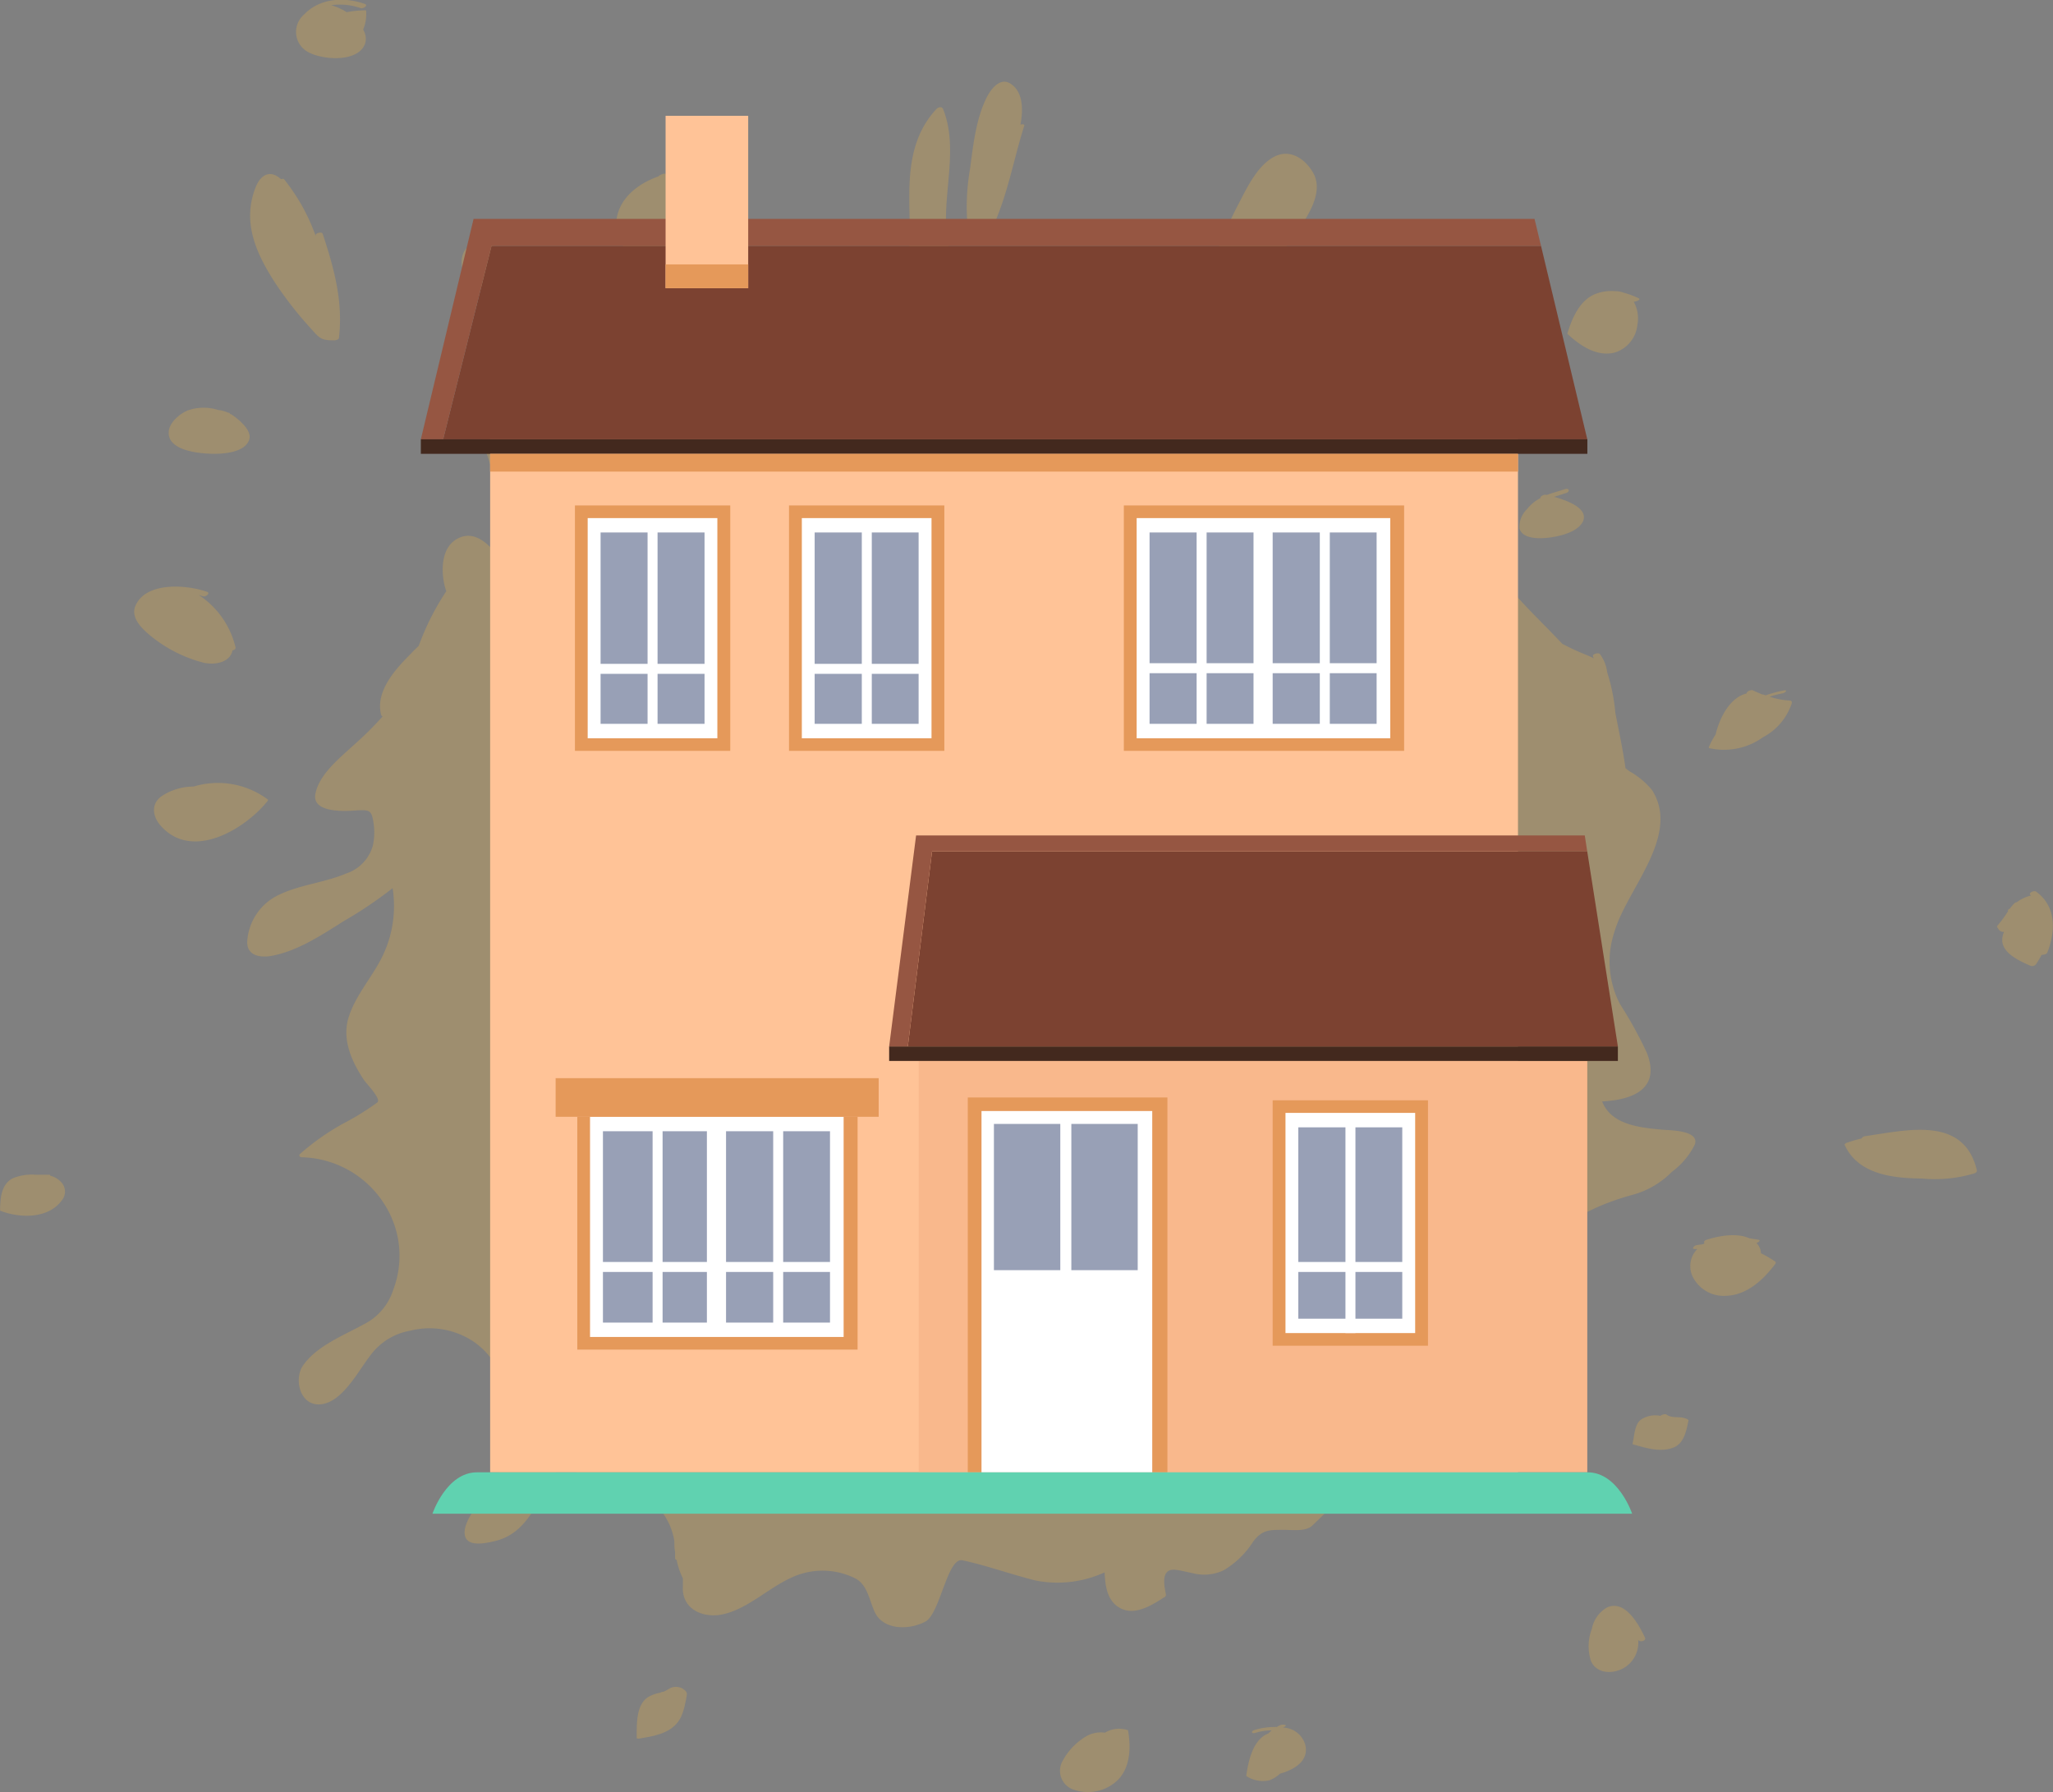 <svg xmlns="http://www.w3.org/2000/svg" viewBox="0 0 252.99 220.84"><rect x="0" y="0" width="252.99" height="220.84" fill="#808080" stroke="none"/><defs><style>.cls-1{fill:none;}.cls-2{opacity:0.25;}.cls-3{fill:#f7b73b;}.cls-4{fill:#ffc397;}.cls-5{fill:#e5995a;}.cls-6{fill:#fff;}.cls-7{fill:#98a0b6;}.cls-8{fill:#7c4231;}.cls-9{fill:#965642;}.cls-10{fill:#f9b88c;}.cls-11{fill:#43291e;}.cls-12{fill:#60d2b0;}</style></defs><title>Free</title><g id="Layer_2" data-name="Layer 2"><g id="Layer_1-2" data-name="Layer 1"><g id="Free"><rect class="cls-1" x="21.09" y="5.02" width="210.8" height="210.8"/><g class="cls-2"><path class="cls-3" d="M190,154c.05-.11.12-.22.18-.34,2.48-3.44,7.35-5.46,11.17-6.48a10.76,10.76,0,0,0,4.67-2.78,9.45,9.45,0,0,0,2.82-3.34c.66-1.78-3-1.78-3.89-1.85-2.78-.26-6.37-.56-7.52-3.49,3.79-.2,7.25-1.54,5.51-6a50,50,0,0,0-3.31-6,11.36,11.36,0,0,1-.7-8.84c1.5-5.29,8.24-11.89,4.65-17.53a9.84,9.84,0,0,0-2.77-2.31c-.18-.12-.34-.26-.5-.39-.32-2.29-.81-4.55-1.25-6.8a23,23,0,0,0-1-5,4.81,4.81,0,0,0-.92-2.28c-.16-.17-.92,0-.84.28,0,.09.06.18.1.27-.54-.28-1.11-.5-1.66-.73-.76-.32-1.49-.68-2.22-1.06-2.46-2.62-5.12-5.06-7.36-7.93-.46-.59-1.29-1.43-1.29-2.24,0-1,1-2.29,1.38-3.22s.58-2-.35-2.65c-.38-.26-3-1.93-4.06-1.79a6.51,6.51,0,0,0-2.07-2.11c-1.83-1.16-1.11-2.5-.26-4.27a6.2,6.2,0,0,1,3.79-3.54,19.77,19.77,0,0,0,4-1.88c2.14-1.52,1.22-4.33-.45-5.85s-4.78-.15-6.49.68c-3.48,1.69-6.61,4-10,5.87a12.81,12.81,0,0,1-4.73,1.7c-.76.07-.72.14-.49-.36s.49-1.18.72-1.78a17.93,17.93,0,0,0,.82-2.86c1.14-5.88-6-3.64-9.32-4.44s-2.57-4.76-1.4-7.07c1.45-2.88,3.76-5.24,5.5-7.94,1.12-1.75,2.54-4.25,1.37-6.34-.94-1.67-2.73-2.94-4.62-2.09-2.18,1-3.54,3.89-4.57,5.88C151.1,28,150,31,148.69,34c-.93,2.22-2.17,4.07-2.71,6.46-.66,2.9-4.43,2.54-6.71,1.84-2.68-.82-3.28-3.54-2.94-6,0-.22-.23-.31-.4-.29-5.71.64-12.76,3.75-17.1-1.65-4.88-6.07.1-14.2-2.62-20.94-.14-.33-.61-.22-.8,0-2.88,3.06-3.37,6.95-3.36,11,0,4.34.61,9.17-2.32,12.72a20.69,20.69,0,0,0-4.36-3.05.54.54,0,0,0-.77.28c-1.87,9.23-11.68,15.85-20.58,17-4.64.59-12.55.42-13.52,6.19a27.09,27.09,0,0,1-4.63-6c-.05-.11-.25-.14-.35-.13a2.19,2.19,0,0,0-1.81,1.21c-.56.92-3.12.14-4.23.13-.19,0-.56.2-.47.44,1.89,5.08,3.7,10.65,2.9,16.12-1.16-1.8-3.06-4-5.24-3.1S54.3,69.88,54.75,72a5.82,5.82,0,0,0,.25.84,31.8,31.8,0,0,0-3.4,6.74c-.35.33-.69.66-1,1-1.88,1.88-4.39,4.62-3.63,7.52a.29.29,0,0,0,.18.18,42.12,42.12,0,0,1-3.61,3.57c-1.67,1.55-4.25,3.59-4.68,6s3.92,2.11,5.19,2c1.62-.09,1.76.09,2,1.69a7.48,7.48,0,0,1-.12,2.71,5.05,5.05,0,0,1-3.24,3.37C40,108.76,37,109,34.39,110.25a6.81,6.81,0,0,0-3.92,5.68c-.12,1.76,1.46,2.1,2.87,1.87,3.26-.54,6.38-2.64,9.12-4.36a50.38,50.38,0,0,0,5.92-4,14.16,14.16,0,0,1-1.76,9.34c-1.23,2.18-2.88,4.12-3.65,6.54-.88,2.79.39,5.54,1.93,7.83.25.36,2.12,2.29,1.6,2.69a32.36,32.36,0,0,1-3.75,2.36,29.47,29.47,0,0,0-5.79,4c-.18.18,0,.39.2.4a12.39,12.39,0,0,1,11.58,8.77,11.79,11.79,0,0,1-.29,7.58,7.17,7.17,0,0,1-3.7,4.27c-2.47,1.36-5.78,2.65-7.43,5.07-1.09,1.6-.41,4.81,2,4.76,2.76-.06,4.78-4.05,6.23-5.91a7.73,7.73,0,0,1,5-3.17,9.76,9.76,0,0,1,7.6,1.21c3.51,2.24,5,6.8,4.91,10.76,0,3.54-1.67,5.81-3.58,8.59-.76,1.11-2.51,3.18-2.19,4.68s2.76.91,3.78.66c5.72-1.44,5.57-8.9,10.57-11.46-.51,2-.61,4.16-1.2,6.19-.12.4.66.17.79.06,1.18-1.05,2.66-1.4,4-2.21.87-.54,3.13,1.18,3.87,1.64a8.2,8.2,0,0,1,4,5.81c0,.44,0,.88.09,1.31,0,.25,0,.51,0,.76a.22.22,0,0,0,.19.24,9.28,9.28,0,0,0,.77,2.28h0c0,.33,0,.65,0,1C84,198,86.17,199.29,88.6,199c3.24-.46,6-3.3,8.94-4.61a9,9,0,0,1,7.91.13c1.42.76,1.7,2.68,2.29,4,1,2.38,4.31,2.38,6.33,1.27,1.78-1,2.68-7.93,4.54-7.53,3,.65,6,1.74,9,2.49a14,14,0,0,0,8.51-1c.07,1.78.36,3.75,2.17,4.52s3.88-.63,5.24-1.49a.31.31,0,0,0,.15-.3c-.19-1-.73-3.25,1.18-3.05.72.08,1.45.29,2.16.43a5.62,5.62,0,0,0,3.79-.38,10.91,10.91,0,0,0,3.61-3.51c1.13-1.5,2-1.46,3.87-1.46,1,0,2.61.23,3.42-.52a65,65,0,0,0,5.15-5.47c3.22-3.75,6.37-7.77,11-9.91,2.21-1,5.11-1.75,7.39-.66,1.19.57,2.24,1.4,3.48,1.87,2.9,1.1,3.64-2.81,4-4.75.59-3.68-2.19-5.41-3.58-8.34C188.07,158.59,189,156,190,154Z"/><path class="cls-3" d="M25.72,55.9c1.4.07,4.43,0,5-1.74.36-1.19-1.42-2.58-2.21-3.1L28.32,51s0-.08,0-.1L28,50.8a4.34,4.34,0,0,0-1.14-.29,5.9,5.9,0,0,0-3.69.05c-1,.4-2.34,1.5-2.38,2.69C20.68,55.43,24.19,55.83,25.72,55.9Z"/><path class="cls-3" d="M38.28,40.45c1.11,1.25,1.27,1.49,2.9,1.49.18,0,.56-.08.59-.31.53-4.48-.61-8.6-2-12.81-.11-.33-1-.09-.86.23,0,.08.05.16.07.24A24,24,0,0,0,35,22.08c0-.06-.21-.06-.37,0-1.14-1.06-2.42-.84-3.16,1.07-1.66,4.31.13,8.14,2.47,11.76A46.31,46.31,0,0,0,38.28,40.45Z"/><path class="cls-3" d="M62.44,36.47c.2,0,.68,0,.78-.24.66-1.36,1.27-3,.28-4.39a4.41,4.41,0,0,0-2.44-1.43c-1.54-.61-3.67-.74-4.1,1.22C56.3,34.62,60.17,36.23,62.44,36.47Z"/><path class="cls-3" d="M81.06,32.09a6.19,6.19,0,0,0,4.53-4c1.06-2.86-.77-5.21-3.2-6.46.24-.12.4-.3-.06-.19l-.23.06L82,21.42c-.22-.11-.88.25-.82.28l.06,0c-2.65.9-5.18,2.85-5.31,5.84A4.43,4.43,0,0,0,81.06,32.09Z"/><path class="cls-3" d="M119.62,28.49h2a.69.69,0,0,0,.61-.29c1.93-4.05,2.65-8.49,4-12.74,0-.16-.23-.18-.48-.11.38-2,.29-4.16-1.31-5.09-1.31-.76-2.45.9-2.91,1.86-1.28,2.64-1.62,5.86-2,8.74a26.71,26.71,0,0,0-.24,7.52C119.38,28.48,119.55,28.49,119.62,28.49Z"/><path class="cls-3" d="M187.24,65.11c.4,1.42,2.75,1.27,3.84,1.11,1.28-.18,3.39-.69,4-2,.69-1.63-2.1-2.59-3.55-3l1.46-.47c.51-.16.39-.65-.13-.48-.74.24-1.49.44-2.19.7l-.17,0c-.25-.07-.78.23-.67.41a4.8,4.8,0,0,0-1.65,1.35A3.05,3.05,0,0,0,187.24,65.11Z"/><path class="cls-3" d="M229.81,140a.57.57,0,0,0-.41.28,16.3,16.3,0,0,0-1.81.53c-.07,0-.32.15-.27.27,1.67,3.67,6,4.1,9.53,4.14a16.91,16.91,0,0,0,6.4-.62c.17-.05.41-.18.36-.39C242,137.42,234.94,139.28,229.81,140Z"/><path class="cls-3" d="M217,154.42a1.85,1.85,0,0,0-.55-1.25c.29-.11.57-.35.22-.42l-1.09-.17c-1.57-.71-3.76-.3-5.27.18-.33.1-.39.33-.26.44l-.2.11-.76.11c-.41.07-.71.58-.12.48l.19,0a3,3,0,0,0-.48,3.59,4.27,4.27,0,0,0,4,2.18c2.58-.06,4.66-2,6.14-4,0,0,0-.14,0-.18A14.75,14.75,0,0,0,217,154.42Z"/><path class="cls-3" d="M205.36,174.3c-.14-.11-.56,0-.74.16a3.2,3.2,0,0,0-2.32.41c-.88.54-.88,2-1.12,3,0,.06,0,.09.07.11,1.55.43,3.3,1,4.89.42,1.38-.48,1.67-2.1,1.93-3.35a.07.07,0,0,0,0-.08C207.23,174.36,206.16,174.89,205.36,174.3Z"/><path class="cls-3" d="M198,198.09a3.86,3.86,0,0,0-1.84,2.63,5.91,5.91,0,0,0-.09,4c.73,1.54,2.67,1.57,4,.83a3.65,3.65,0,0,0,1.81-3.48c.22.34,1,.11.84-.26C202,200.26,200.26,197,198,198.09Z"/><path class="cls-3" d="M158.1,212.87l.18-.1c.51-.26-.27-.32-.52-.2s-.29.15-.43.23a8.6,8.6,0,0,0-2.71.36c-.51.16-.42.52.09.36a6.78,6.78,0,0,1,2-.3,3.33,3.33,0,0,0-.39.36l-.35.16c-1.66.94-2.13,3.32-2.39,5a.15.15,0,0,0,.09.16,3.71,3.71,0,0,0,2.75.47,3.93,3.93,0,0,0,1.32-.82c1.76-.5,3.56-1.55,3.12-3.52A2.94,2.94,0,0,0,158.1,212.87Z"/><path class="cls-3" d="M138.92,213.17a3.37,3.37,0,0,0-2.76.33,3.59,3.59,0,0,0-2.21.39,7.82,7.82,0,0,0-3,3.08,2.45,2.45,0,0,0,1.41,3.57,5.29,5.29,0,0,0,4.79-.71c2.12-1.47,2.27-4.29,1.86-6.6A.08.08,0,0,0,138.92,213.17Z"/><path class="cls-3" d="M84.12,208.07a1.66,1.66,0,0,0-1.2-.17c-.46.08-.84.51-1.27.57a.72.72,0,0,0-.3.11,4.1,4.1,0,0,0-1.55.58c-1.46,1-1.33,3.45-1.34,5,0,.11.31.07.35.06,2-.33,4.15-.7,5.1-2.64a6.94,6.94,0,0,0,.51-1.62c.09-.35.15-.7.21-1.06S84.55,208.36,84.12,208.07Z"/><path class="cls-3" d="M6.19,144.87c0-.07,0-.12-.21-.12l-.6,0c-.34,0-.68,0-1,0a6.25,6.25,0,0,0-2.7.39c-1.55.71-1.65,2.5-1.67,4a.11.11,0,0,0,.08.07c2.36.9,5.84,1,7.52-1.29a1.69,1.69,0,0,0-.09-2.28A2.74,2.74,0,0,0,6.19,144.87Z"/><path class="cls-3" d="M33,98.67s.06-.12,0-.16a10.31,10.31,0,0,0-9.15-1.59,7.09,7.09,0,0,0-4,1.23c-1.32,1-1,2.57,0,3.65C23.74,106.12,30.27,102.11,33,98.67Z"/><path class="cls-3" d="M28.65,80.13c.22,0,.42-.19.38-.35a10.65,10.65,0,0,0-4.54-6.47l.5.16c.35.12,1-.37.51-.55-2.43-.87-7.53-1.29-8.81,1.73-.67,1.56,1,3,2.07,3.86a17,17,0,0,0,6.33,3.15C26.65,82,28.4,81.54,28.65,80.13Z"/><path class="cls-3" d="M38.18,6.52c1.78.88,6,1.17,6.82-1.17a2.11,2.11,0,0,0-.25-1.7,5,5,0,0,0,.37-2.32c0-.06-.12-.07-.15-.06a13,13,0,0,0-2.25.23,7.07,7.07,0,0,0-1.9-.86A7.79,7.79,0,0,1,44.44,1c.32.12,1-.35.51-.52-2.53-.88-5.54-.73-7.48,1.31A2.82,2.82,0,0,0,38.18,6.52Z"/><path class="cls-3" d="M199,43.44A4,4,0,0,0,201.78,40a4.23,4.23,0,0,0-.45-2.82c.29,0,.93-.27.62-.42a10.44,10.44,0,0,0-1.88-.7,2.76,2.76,0,0,0-1-.18,5.43,5.43,0,0,0-2.49.35c-1.94.78-2.86,3-3.42,4.81a.11.11,0,0,0,0,.11C194.74,42.61,196.78,44,199,43.44Z"/><path class="cls-3" d="M220.54,86.32a9.82,9.82,0,0,1-2.46-.47,11.93,11.93,0,0,1,1.56-.41c.36-.06.75-.47.14-.36a14.88,14.88,0,0,0-2.2.6l-.27-.1-.12,0q-.6-.24-1.17-.51c-.26-.13-.86.17-.77.37-1.93.46-3.27,2.71-3.84,5.07a9.42,9.42,0,0,0-.84,1.57s0,.1.07.11a8.26,8.26,0,0,0,6.62-1.35,7.31,7.31,0,0,0,3.53-4.16C220.86,86.45,220.73,86.32,220.54,86.32Z"/><path class="cls-3" d="M250.9,109.86c-.25-.18-1,.17-.69.43l.07.06a3.58,3.58,0,0,0-.47.14,4.59,4.59,0,0,0-1.27.67.68.68,0,0,0-.34.17,7.43,7.43,0,0,0-.52.62c-.18.09-.31.22-.22.31a13.77,13.77,0,0,1-1.28,1.75s-.12.14-.08.2c.2.37.39.66.85.61h0a2.8,2.8,0,0,0-.22,1c0,1.67,2.21,2.62,3.45,3.17a.62.62,0,0,0,.74-.2c.23-.35.46-.73.67-1.13.23,0,.63-.08.7-.28C253.33,114.72,253.42,111.68,250.9,109.86Z"/></g><rect class="cls-4" x="60.4" y="49.44" width="126.66" height="131.98"/><rect class="cls-5" x="70.85" y="62.28" width="19.14" height="30.24"/><rect class="cls-5" x="97.23" y="62.28" width="19.14" height="30.24"/><rect class="cls-5" x="138.49" y="62.28" width="34.54" height="30.24"/><rect class="cls-6" x="72.42" y="63.84" width="15.98" height="27.13"/><rect class="cls-7" x="74.01" y="65.61" width="12.81" height="23.58"/><rect class="cls-6" x="98.81" y="63.84" width="15.98" height="27.13"/><rect class="cls-7" x="100.39" y="65.61" width="12.81" height="23.58"/><rect class="cls-6" x="140.07" y="63.84" width="31.25" height="27.13"/><rect class="cls-7" x="141.66" y="65.61" width="12.81" height="23.58"/><rect class="cls-7" x="156.83" y="65.61" width="12.81" height="23.58"/><rect class="cls-5" x="71.14" y="137.61" width="34.54" height="28.69"/><rect class="cls-6" x="72.71" y="137.61" width="31.25" height="27.13"/><rect class="cls-7" x="74.3" y="139.39" width="12.81" height="23.58"/><rect class="cls-7" x="89.47" y="139.39" width="12.81" height="23.58"/><polygon class="cls-8" points="60.57 30.3 54.61 54.13 112.52 54.13 123.4 54.13 195.6 54.13 189.9 30.3 60.57 30.3"/><polygon class="cls-9" points="189.9 30.3 189.1 26.97 123.4 26.97 112.52 26.97 58.36 26.97 51.86 54.13 54.61 54.13 60.57 30.3 189.9 30.3"/><rect class="cls-10" x="113.21" y="130.73" width="82.39" height="50.69"/><rect class="cls-11" x="51.86" y="54.13" width="143.75" height="1.79"/><rect class="cls-11" x="109.57" y="128.94" width="89.8" height="1.79"/><rect class="cls-5" x="60.4" y="55.93" width="126.66" height="2.18"/><polygon class="cls-8" points="111.87 128.94 199.37 128.94 195.59 104.89 114.86 104.89 111.87 128.94"/><polygon class="cls-9" points="112.89 102.94 109.57 128.94 111.87 128.94 114.86 104.89 195.59 104.89 195.29 102.94 112.89 102.94"/><rect class="cls-5" x="68.47" y="132.85" width="39.81" height="4.76"/><rect class="cls-5" x="119.26" y="135.23" width="24.6" height="46.19"/><rect class="cls-6" x="120.95" y="136.9" width="21.04" height="44.53"/><rect class="cls-7" x="122.48" y="138.49" width="8.18" height="18.02"/><rect class="cls-7" x="132.02" y="138.49" width="8.18" height="18.02"/><rect class="cls-5" x="156.83" y="135.58" width="19.14" height="30.24"/><rect class="cls-6" x="158.41" y="137.13" width="15.98" height="27.13"/><rect class="cls-7" x="159.99" y="138.91" width="12.81" height="23.58"/><rect class="cls-4" x="82.02" y="14.27" width="10.18" height="21.24"/><rect class="cls-5" x="82.02" y="32.58" width="10.18" height="2.93"/><rect class="cls-6" x="73.16" y="81.8" width="14.46" height="1.23"/><rect class="cls-6" x="67.33" y="76.86" width="26.17" height="1.23" transform="translate(157.89 -2.94) rotate(90)"/><rect class="cls-6" x="99.57" y="81.8" width="14.46" height="1.23"/><rect class="cls-6" x="93.73" y="76.86" width="26.17" height="1.23" transform="translate(184.29 -29.34) rotate(90)"/><rect class="cls-6" x="159.17" y="155.5" width="14.46" height="1.23"/><rect class="cls-6" x="153.33" y="150.57" width="26.17" height="1.23" transform="translate(317.6 -15.24) rotate(90)"/><rect class="cls-6" x="140.83" y="81.72" width="14.46" height="1.23"/><rect class="cls-6" x="134.99" y="76.79" width="26.17" height="1.23" transform="translate(225.48 -70.68) rotate(90)"/><rect class="cls-6" x="156.01" y="81.72" width="14.46" height="1.23"/><rect class="cls-6" x="150.17" y="76.79" width="26.17" height="1.23" transform="translate(240.66 -85.85) rotate(90)"/><rect class="cls-6" x="88.65" y="155.5" width="14.46" height="1.23"/><rect class="cls-6" x="82.81" y="150.57" width="26.17" height="1.23" transform="translate(247.08 55.28) rotate(90)"/><rect class="cls-6" x="73.8" y="155.5" width="14.46" height="1.23"/><rect class="cls-6" x="67.96" y="150.57" width="26.17" height="1.23" transform="translate(232.22 70.14) rotate(90)"/><path class="cls-12" d="M195.65,181.42H58.77c-3.76,0-5.48,5.1-5.48,5.1H201.13S199.41,181.42,195.65,181.42Z"/></g></g></g></svg>